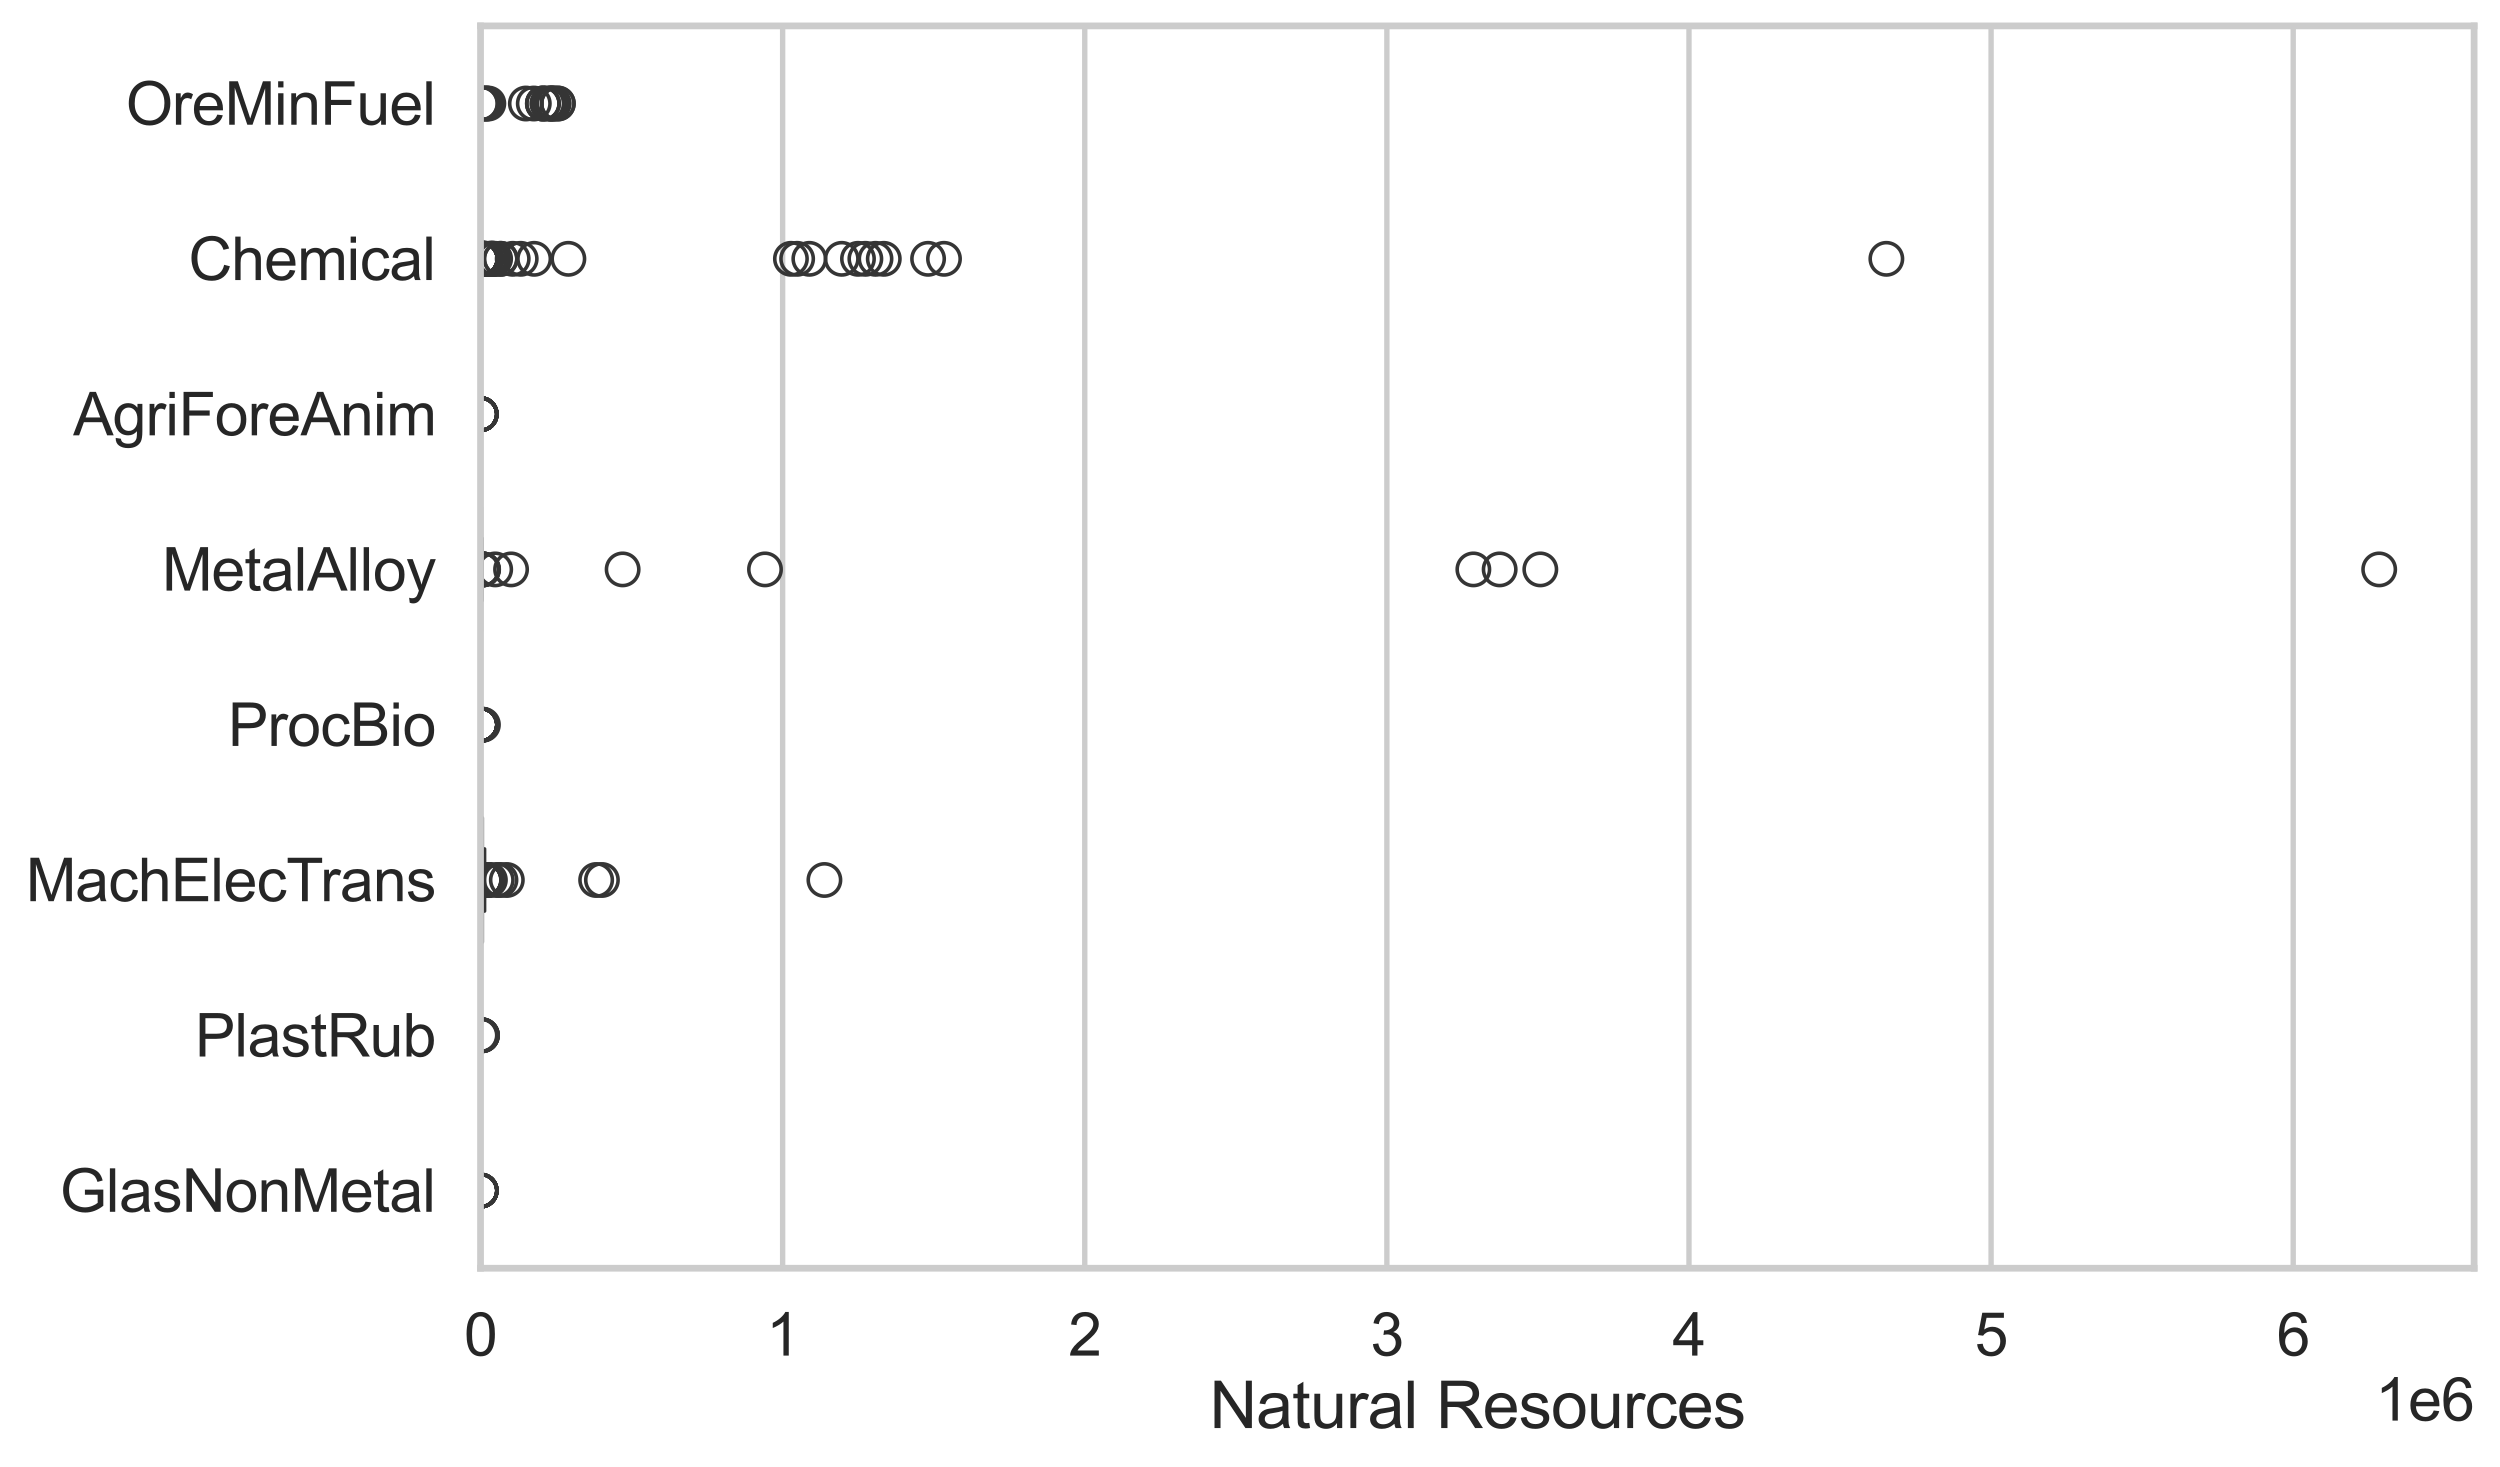 <?xml version="1.0" encoding="utf-8" standalone="no"?>
<!DOCTYPE svg PUBLIC "-//W3C//DTD SVG 1.1//EN"
  "http://www.w3.org/Graphics/SVG/1.1/DTD/svg11.dtd">
<svg xmlns:xlink="http://www.w3.org/1999/xlink" width="695.577pt" height="408.111pt" viewBox="0 0 695.577 408.111" xmlns="http://www.w3.org/2000/svg" version="1.1">
 <defs>
  <style type="text/css">*{stroke-linejoin: round; stroke-linecap: butt}</style>
 </defs>
 <g id="figure_1">
  <g id="patch_1">
   <path d="M 0 408.111 
L 695.577 408.111 
L 695.577 0 
L 0 0 
z
" style="fill: #ffffff"/>
  </g>
  <g id="axes_1">
   <g id="patch_2">
    <path d="M 133.697 352.86 
L 688.377 352.86 
L 688.377 7.2 
L 133.697 7.2 
z
" style="fill: #ffffff"/>
   </g>
   <g id="matplotlib.axis_1">
    <g id="xtick_1">
     <g id="line2d_1">
      <path d="M 133.697 352.86 
L 133.697 7.2 
" clip-path="url(#pf9f1725cd5)" style="fill: none; stroke: #cccccc; stroke-width: 1.5; stroke-linecap: round"/>
     </g>
     <g id="text_1">
      <!-- 0 -->
      <g style="fill: #262626" transform="translate(129.109 377.17) scale(0.165 -0.165)">
       <defs>
        <path id="ArialMT-30" d="M 266 2259 
Q 266 3072 433 3567 
Q 600 4063 929 4331 
Q 1259 4600 1759 4600 
Q 2128 4600 2406 4451 
Q 2684 4303 2865 4023 
Q 3047 3744 3150 3342 
Q 3253 2941 3253 2259 
Q 3253 1453 3087 958 
Q 2922 463 2592 192 
Q 2263 -78 1759 -78 
Q 1097 -78 719 397 
Q 266 969 266 2259 
z
M 844 2259 
Q 844 1131 1108 757 
Q 1372 384 1759 384 
Q 2147 384 2411 759 
Q 2675 1134 2675 2259 
Q 2675 3391 2411 3762 
Q 2147 4134 1753 4134 
Q 1366 4134 1134 3806 
Q 844 3388 844 2259 
z
" transform="scale(0.016)"/>
       </defs>
       <use xlink:href="#ArialMT-30"/>
      </g>
     </g>
    </g>
    <g id="xtick_2">
     <g id="line2d_2">
      <path d="M 217.754 352.86 
L 217.754 7.2 
" clip-path="url(#pf9f1725cd5)" style="fill: none; stroke: #cccccc; stroke-width: 1.5; stroke-linecap: round"/>
     </g>
     <g id="text_2">
      <!-- 1 -->
      <g style="fill: #262626" transform="translate(213.166 377.17) scale(0.165 -0.165)">
       <defs>
        <path id="ArialMT-31" d="M 2384 0 
L 1822 0 
L 1822 3584 
Q 1619 3391 1289 3197 
Q 959 3003 697 2906 
L 697 3450 
Q 1169 3672 1522 3987 
Q 1875 4303 2022 4600 
L 2384 4600 
L 2384 0 
z
" transform="scale(0.016)"/>
       </defs>
       <use xlink:href="#ArialMT-31"/>
      </g>
     </g>
    </g>
    <g id="xtick_3">
     <g id="line2d_3">
      <path d="M 301.811 352.86 
L 301.811 7.2 
" clip-path="url(#pf9f1725cd5)" style="fill: none; stroke: #cccccc; stroke-width: 1.5; stroke-linecap: round"/>
     </g>
     <g id="text_3">
      <!-- 2 -->
      <g style="fill: #262626" transform="translate(297.223 377.17) scale(0.165 -0.165)">
       <defs>
        <path id="ArialMT-32" d="M 3222 541 
L 3222 0 
L 194 0 
Q 188 203 259 391 
Q 375 700 629 1000 
Q 884 1300 1366 1694 
Q 2113 2306 2375 2664 
Q 2638 3022 2638 3341 
Q 2638 3675 2398 3904 
Q 2159 4134 1775 4134 
Q 1369 4134 1125 3890 
Q 881 3647 878 3216 
L 300 3275 
Q 359 3922 746 4261 
Q 1134 4600 1788 4600 
Q 2447 4600 2831 4234 
Q 3216 3869 3216 3328 
Q 3216 3053 3103 2787 
Q 2991 2522 2730 2228 
Q 2469 1934 1863 1422 
Q 1356 997 1212 845 
Q 1069 694 975 541 
L 3222 541 
z
" transform="scale(0.016)"/>
       </defs>
       <use xlink:href="#ArialMT-32"/>
      </g>
     </g>
    </g>
    <g id="xtick_4">
     <g id="line2d_4">
      <path d="M 385.868 352.86 
L 385.868 7.2 
" clip-path="url(#pf9f1725cd5)" style="fill: none; stroke: #cccccc; stroke-width: 1.5; stroke-linecap: round"/>
     </g>
     <g id="text_4">
      <!-- 3 -->
      <g style="fill: #262626" transform="translate(381.281 377.17) scale(0.165 -0.165)">
       <defs>
        <path id="ArialMT-33" d="M 269 1209 
L 831 1284 
Q 928 806 1161 595 
Q 1394 384 1728 384 
Q 2125 384 2398 659 
Q 2672 934 2672 1341 
Q 2672 1728 2419 1979 
Q 2166 2231 1775 2231 
Q 1616 2231 1378 2169 
L 1441 2663 
Q 1497 2656 1531 2656 
Q 1891 2656 2178 2843 
Q 2466 3031 2466 3422 
Q 2466 3731 2256 3934 
Q 2047 4138 1716 4138 
Q 1388 4138 1169 3931 
Q 950 3725 888 3313 
L 325 3413 
Q 428 3978 793 4289 
Q 1159 4600 1703 4600 
Q 2078 4600 2393 4439 
Q 2709 4278 2876 4000 
Q 3044 3722 3044 3409 
Q 3044 3113 2884 2869 
Q 2725 2625 2413 2481 
Q 2819 2388 3044 2092 
Q 3269 1797 3269 1353 
Q 3269 753 2831 336 
Q 2394 -81 1725 -81 
Q 1122 -81 723 278 
Q 325 638 269 1209 
z
" transform="scale(0.016)"/>
       </defs>
       <use xlink:href="#ArialMT-33"/>
      </g>
     </g>
    </g>
    <g id="xtick_5">
     <g id="line2d_5">
      <path d="M 469.926 352.86 
L 469.926 7.2 
" clip-path="url(#pf9f1725cd5)" style="fill: none; stroke: #cccccc; stroke-width: 1.5; stroke-linecap: round"/>
     </g>
     <g id="text_5">
      <!-- 4 -->
      <g style="fill: #262626" transform="translate(465.338 377.17) scale(0.165 -0.165)">
       <defs>
        <path id="ArialMT-34" d="M 2069 0 
L 2069 1097 
L 81 1097 
L 81 1613 
L 2172 4581 
L 2631 4581 
L 2631 1613 
L 3250 1613 
L 3250 1097 
L 2631 1097 
L 2631 0 
L 2069 0 
z
M 2069 1613 
L 2069 3678 
L 634 1613 
L 2069 1613 
z
" transform="scale(0.016)"/>
       </defs>
       <use xlink:href="#ArialMT-34"/>
      </g>
     </g>
    </g>
    <g id="xtick_6">
     <g id="line2d_6">
      <path d="M 553.983 352.86 
L 553.983 7.2 
" clip-path="url(#pf9f1725cd5)" style="fill: none; stroke: #cccccc; stroke-width: 1.5; stroke-linecap: round"/>
     </g>
     <g id="text_6">
      <!-- 5 -->
      <g style="fill: #262626" transform="translate(549.395 377.17) scale(0.165 -0.165)">
       <defs>
        <path id="ArialMT-35" d="M 266 1200 
L 856 1250 
Q 922 819 1161 601 
Q 1400 384 1738 384 
Q 2144 384 2425 690 
Q 2706 997 2706 1503 
Q 2706 1984 2436 2262 
Q 2166 2541 1728 2541 
Q 1456 2541 1237 2417 
Q 1019 2294 894 2097 
L 366 2166 
L 809 4519 
L 3088 4519 
L 3088 3981 
L 1259 3981 
L 1013 2750 
Q 1425 3038 1878 3038 
Q 2478 3038 2890 2622 
Q 3303 2206 3303 1553 
Q 3303 931 2941 478 
Q 2500 -78 1738 -78 
Q 1113 -78 717 272 
Q 322 622 266 1200 
z
" transform="scale(0.016)"/>
       </defs>
       <use xlink:href="#ArialMT-35"/>
      </g>
     </g>
    </g>
    <g id="xtick_7">
     <g id="line2d_7">
      <path d="M 638.04 352.86 
L 638.04 7.2 
" clip-path="url(#pf9f1725cd5)" style="fill: none; stroke: #cccccc; stroke-width: 1.5; stroke-linecap: round"/>
     </g>
     <g id="text_7">
      <!-- 6 -->
      <g style="fill: #262626" transform="translate(633.452 377.17) scale(0.165 -0.165)">
       <defs>
        <path id="ArialMT-36" d="M 3184 3459 
L 2625 3416 
Q 2550 3747 2413 3897 
Q 2184 4138 1850 4138 
Q 1581 4138 1378 3988 
Q 1113 3794 959 3422 
Q 806 3050 800 2363 
Q 1003 2672 1297 2822 
Q 1591 2972 1913 2972 
Q 2475 2972 2870 2558 
Q 3266 2144 3266 1488 
Q 3266 1056 3080 686 
Q 2894 316 2569 119 
Q 2244 -78 1831 -78 
Q 1128 -78 684 439 
Q 241 956 241 2144 
Q 241 3472 731 4075 
Q 1159 4600 1884 4600 
Q 2425 4600 2770 4297 
Q 3116 3994 3184 3459 
z
M 888 1484 
Q 888 1194 1011 928 
Q 1134 663 1356 523 
Q 1578 384 1822 384 
Q 2178 384 2434 671 
Q 2691 959 2691 1453 
Q 2691 1928 2437 2201 
Q 2184 2475 1800 2475 
Q 1419 2475 1153 2201 
Q 888 1928 888 1484 
z
" transform="scale(0.016)"/>
       </defs>
       <use xlink:href="#ArialMT-36"/>
      </g>
     </g>
    </g>
    <g id="text_8">
     <!-- Natural Resources -->
     <g style="fill: #262626" transform="translate(336.51 397.334) scale(0.18 -0.18)">
      <defs>
       <path id="ArialMT-4e" d="M 488 0 
L 488 4581 
L 1109 4581 
L 3516 984 
L 3516 4581 
L 4097 4581 
L 4097 0 
L 3475 0 
L 1069 3600 
L 1069 0 
L 488 0 
z
" transform="scale(0.016)"/>
       <path id="ArialMT-61" d="M 2588 409 
Q 2275 144 1986 34 
Q 1697 -75 1366 -75 
Q 819 -75 525 192 
Q 231 459 231 875 
Q 231 1119 342 1320 
Q 453 1522 633 1644 
Q 813 1766 1038 1828 
Q 1203 1872 1538 1913 
Q 2219 1994 2541 2106 
Q 2544 2222 2544 2253 
Q 2544 2597 2384 2738 
Q 2169 2928 1744 2928 
Q 1347 2928 1158 2789 
Q 969 2650 878 2297 
L 328 2372 
Q 403 2725 575 2942 
Q 747 3159 1072 3276 
Q 1397 3394 1825 3394 
Q 2250 3394 2515 3294 
Q 2781 3194 2906 3042 
Q 3031 2891 3081 2659 
Q 3109 2516 3109 2141 
L 3109 1391 
Q 3109 606 3145 398 
Q 3181 191 3288 0 
L 2700 0 
Q 2613 175 2588 409 
z
M 2541 1666 
Q 2234 1541 1622 1453 
Q 1275 1403 1131 1340 
Q 988 1278 909 1158 
Q 831 1038 831 891 
Q 831 666 1001 516 
Q 1172 366 1500 366 
Q 1825 366 2078 508 
Q 2331 650 2450 897 
Q 2541 1088 2541 1459 
L 2541 1666 
z
" transform="scale(0.016)"/>
       <path id="ArialMT-74" d="M 1650 503 
L 1731 6 
Q 1494 -44 1306 -44 
Q 1000 -44 831 53 
Q 663 150 594 308 
Q 525 466 525 972 
L 525 2881 
L 113 2881 
L 113 3319 
L 525 3319 
L 525 4141 
L 1084 4478 
L 1084 3319 
L 1650 3319 
L 1650 2881 
L 1084 2881 
L 1084 941 
Q 1084 700 1114 631 
Q 1144 563 1211 522 
Q 1278 481 1403 481 
Q 1497 481 1650 503 
z
" transform="scale(0.016)"/>
       <path id="ArialMT-75" d="M 2597 0 
L 2597 488 
Q 2209 -75 1544 -75 
Q 1250 -75 995 37 
Q 741 150 617 320 
Q 494 491 444 738 
Q 409 903 409 1263 
L 409 3319 
L 972 3319 
L 972 1478 
Q 972 1038 1006 884 
Q 1059 663 1231 536 
Q 1403 409 1656 409 
Q 1909 409 2131 539 
Q 2353 669 2445 892 
Q 2538 1116 2538 1541 
L 2538 3319 
L 3100 3319 
L 3100 0 
L 2597 0 
z
" transform="scale(0.016)"/>
       <path id="ArialMT-72" d="M 416 0 
L 416 3319 
L 922 3319 
L 922 2816 
Q 1116 3169 1280 3281 
Q 1444 3394 1641 3394 
Q 1925 3394 2219 3213 
L 2025 2691 
Q 1819 2813 1613 2813 
Q 1428 2813 1281 2702 
Q 1134 2591 1072 2394 
Q 978 2094 978 1738 
L 978 0 
L 416 0 
z
" transform="scale(0.016)"/>
       <path id="ArialMT-6c" d="M 409 0 
L 409 4581 
L 972 4581 
L 972 0 
L 409 0 
z
" transform="scale(0.016)"/>
       <path id="ArialMT-20" transform="scale(0.016)"/>
       <path id="ArialMT-52" d="M 503 0 
L 503 4581 
L 2534 4581 
Q 3147 4581 3465 4457 
Q 3784 4334 3975 4021 
Q 4166 3709 4166 3331 
Q 4166 2844 3850 2509 
Q 3534 2175 2875 2084 
Q 3116 1969 3241 1856 
Q 3506 1613 3744 1247 
L 4541 0 
L 3778 0 
L 3172 953 
Q 2906 1366 2734 1584 
Q 2563 1803 2427 1890 
Q 2291 1978 2150 2013 
Q 2047 2034 1813 2034 
L 1109 2034 
L 1109 0 
L 503 0 
z
M 1109 2559 
L 2413 2559 
Q 2828 2559 3062 2645 
Q 3297 2731 3419 2920 
Q 3541 3109 3541 3331 
Q 3541 3656 3305 3865 
Q 3069 4075 2559 4075 
L 1109 4075 
L 1109 2559 
z
" transform="scale(0.016)"/>
       <path id="ArialMT-65" d="M 2694 1069 
L 3275 997 
Q 3138 488 2766 206 
Q 2394 -75 1816 -75 
Q 1088 -75 661 373 
Q 234 822 234 1631 
Q 234 2469 665 2931 
Q 1097 3394 1784 3394 
Q 2450 3394 2872 2941 
Q 3294 2488 3294 1666 
Q 3294 1616 3291 1516 
L 816 1516 
Q 847 969 1125 678 
Q 1403 388 1819 388 
Q 2128 388 2347 550 
Q 2566 713 2694 1069 
z
M 847 1978 
L 2700 1978 
Q 2663 2397 2488 2606 
Q 2219 2931 1791 2931 
Q 1403 2931 1139 2672 
Q 875 2413 847 1978 
z
" transform="scale(0.016)"/>
       <path id="ArialMT-73" d="M 197 991 
L 753 1078 
Q 800 744 1014 566 
Q 1228 388 1613 388 
Q 2000 388 2187 545 
Q 2375 703 2375 916 
Q 2375 1106 2209 1216 
Q 2094 1291 1634 1406 
Q 1016 1563 777 1677 
Q 538 1791 414 1992 
Q 291 2194 291 2438 
Q 291 2659 392 2848 
Q 494 3038 669 3163 
Q 800 3259 1026 3326 
Q 1253 3394 1513 3394 
Q 1903 3394 2198 3281 
Q 2494 3169 2634 2976 
Q 2775 2784 2828 2463 
L 2278 2388 
Q 2241 2644 2061 2787 
Q 1881 2931 1553 2931 
Q 1166 2931 1000 2803 
Q 834 2675 834 2503 
Q 834 2394 903 2306 
Q 972 2216 1119 2156 
Q 1203 2125 1616 2013 
Q 2213 1853 2448 1751 
Q 2684 1650 2818 1456 
Q 2953 1263 2953 975 
Q 2953 694 2789 445 
Q 2625 197 2315 61 
Q 2006 -75 1616 -75 
Q 969 -75 630 194 
Q 291 463 197 991 
z
" transform="scale(0.016)"/>
       <path id="ArialMT-6f" d="M 213 1659 
Q 213 2581 725 3025 
Q 1153 3394 1769 3394 
Q 2453 3394 2887 2945 
Q 3322 2497 3322 1706 
Q 3322 1066 3130 698 
Q 2938 331 2570 128 
Q 2203 -75 1769 -75 
Q 1072 -75 642 372 
Q 213 819 213 1659 
z
M 791 1659 
Q 791 1022 1069 705 
Q 1347 388 1769 388 
Q 2188 388 2466 706 
Q 2744 1025 2744 1678 
Q 2744 2294 2464 2611 
Q 2184 2928 1769 2928 
Q 1347 2928 1069 2612 
Q 791 2297 791 1659 
z
" transform="scale(0.016)"/>
       <path id="ArialMT-63" d="M 2588 1216 
L 3141 1144 
Q 3050 572 2676 248 
Q 2303 -75 1759 -75 
Q 1078 -75 664 370 
Q 250 816 250 1647 
Q 250 2184 428 2587 
Q 606 2991 970 3192 
Q 1334 3394 1763 3394 
Q 2303 3394 2647 3120 
Q 2991 2847 3088 2344 
L 2541 2259 
Q 2463 2594 2264 2762 
Q 2066 2931 1784 2931 
Q 1359 2931 1093 2626 
Q 828 2322 828 1663 
Q 828 994 1084 691 
Q 1341 388 1753 388 
Q 2084 388 2306 591 
Q 2528 794 2588 1216 
z
" transform="scale(0.016)"/>
      </defs>
      <use xlink:href="#ArialMT-4e"/>
      <use xlink:href="#ArialMT-61" transform="translate(72.217 0)"/>
      <use xlink:href="#ArialMT-74" transform="translate(127.832 0)"/>
      <use xlink:href="#ArialMT-75" transform="translate(155.615 0)"/>
      <use xlink:href="#ArialMT-72" transform="translate(211.23 0)"/>
      <use xlink:href="#ArialMT-61" transform="translate(244.531 0)"/>
      <use xlink:href="#ArialMT-6c" transform="translate(300.146 0)"/>
      <use xlink:href="#ArialMT-20" transform="translate(322.363 0)"/>
      <use xlink:href="#ArialMT-52" transform="translate(350.146 0)"/>
      <use xlink:href="#ArialMT-65" transform="translate(422.363 0)"/>
      <use xlink:href="#ArialMT-73" transform="translate(477.979 0)"/>
      <use xlink:href="#ArialMT-6f" transform="translate(527.979 0)"/>
      <use xlink:href="#ArialMT-75" transform="translate(583.594 0)"/>
      <use xlink:href="#ArialMT-72" transform="translate(639.209 0)"/>
      <use xlink:href="#ArialMT-63" transform="translate(672.51 0)"/>
      <use xlink:href="#ArialMT-65" transform="translate(722.51 0)"/>
      <use xlink:href="#ArialMT-73" transform="translate(778.125 0)"/>
     </g>
    </g>
    <g id="text_9">
     <!-- 1e6 -->
     <g style="fill: #262626" transform="translate(660.85 395.26) scale(0.165 -0.165)">
      <use xlink:href="#ArialMT-31"/>
      <use xlink:href="#ArialMT-65" transform="translate(55.615 0)"/>
      <use xlink:href="#ArialMT-36" transform="translate(111.23 0)"/>
     </g>
    </g>
   </g>
   <g id="matplotlib.axis_2">
    <g id="ytick_1">
     <g id="text_10">
      <!-- OreMinFuel -->
      <g style="fill: #262626" transform="translate(35.013 34.709) scale(0.165 -0.165)">
       <defs>
        <path id="ArialMT-4f" d="M 309 2231 
Q 309 3372 921 4017 
Q 1534 4663 2503 4663 
Q 3138 4663 3647 4359 
Q 4156 4056 4423 3514 
Q 4691 2972 4691 2284 
Q 4691 1588 4409 1038 
Q 4128 488 3612 205 
Q 3097 -78 2500 -78 
Q 1853 -78 1343 234 
Q 834 547 571 1087 
Q 309 1628 309 2231 
z
M 934 2222 
Q 934 1394 1379 917 
Q 1825 441 2497 441 
Q 3181 441 3623 922 
Q 4066 1403 4066 2288 
Q 4066 2847 3877 3264 
Q 3688 3681 3323 3911 
Q 2959 4141 2506 4141 
Q 1863 4141 1398 3698 
Q 934 3256 934 2222 
z
" transform="scale(0.016)"/>
        <path id="ArialMT-4d" d="M 475 0 
L 475 4581 
L 1388 4581 
L 2472 1338 
Q 2622 884 2691 659 
Q 2769 909 2934 1394 
L 4031 4581 
L 4847 4581 
L 4847 0 
L 4263 0 
L 4263 3834 
L 2931 0 
L 2384 0 
L 1059 3900 
L 1059 0 
L 475 0 
z
" transform="scale(0.016)"/>
        <path id="ArialMT-69" d="M 425 3934 
L 425 4581 
L 988 4581 
L 988 3934 
L 425 3934 
z
M 425 0 
L 425 3319 
L 988 3319 
L 988 0 
L 425 0 
z
" transform="scale(0.016)"/>
        <path id="ArialMT-6e" d="M 422 0 
L 422 3319 
L 928 3319 
L 928 2847 
Q 1294 3394 1984 3394 
Q 2284 3394 2536 3286 
Q 2788 3178 2913 3003 
Q 3038 2828 3088 2588 
Q 3119 2431 3119 2041 
L 3119 0 
L 2556 0 
L 2556 2019 
Q 2556 2363 2490 2533 
Q 2425 2703 2258 2804 
Q 2091 2906 1866 2906 
Q 1506 2906 1245 2678 
Q 984 2450 984 1813 
L 984 0 
L 422 0 
z
" transform="scale(0.016)"/>
        <path id="ArialMT-46" d="M 525 0 
L 525 4581 
L 3616 4581 
L 3616 4041 
L 1131 4041 
L 1131 2622 
L 3281 2622 
L 3281 2081 
L 1131 2081 
L 1131 0 
L 525 0 
z
" transform="scale(0.016)"/>
       </defs>
       <use xlink:href="#ArialMT-4f"/>
       <use xlink:href="#ArialMT-72" transform="translate(77.783 0)"/>
       <use xlink:href="#ArialMT-65" transform="translate(111.084 0)"/>
       <use xlink:href="#ArialMT-4d" transform="translate(166.699 0)"/>
       <use xlink:href="#ArialMT-69" transform="translate(250 0)"/>
       <use xlink:href="#ArialMT-6e" transform="translate(272.217 0)"/>
       <use xlink:href="#ArialMT-46" transform="translate(327.832 0)"/>
       <use xlink:href="#ArialMT-75" transform="translate(388.916 0)"/>
       <use xlink:href="#ArialMT-65" transform="translate(444.531 0)"/>
       <use xlink:href="#ArialMT-6c" transform="translate(500.146 0)"/>
      </g>
     </g>
    </g>
    <g id="ytick_2">
     <g id="text_11">
      <!-- Chemical -->
      <g style="fill: #262626" transform="translate(52.428 77.916) scale(0.165 -0.165)">
       <defs>
        <path id="ArialMT-43" d="M 3763 1606 
L 4369 1453 
Q 4178 706 3683 314 
Q 3188 -78 2472 -78 
Q 1731 -78 1267 223 
Q 803 525 561 1097 
Q 319 1669 319 2325 
Q 319 3041 592 3573 
Q 866 4106 1370 4382 
Q 1875 4659 2481 4659 
Q 3169 4659 3637 4309 
Q 4106 3959 4291 3325 
L 3694 3184 
Q 3534 3684 3231 3912 
Q 2928 4141 2469 4141 
Q 1941 4141 1586 3887 
Q 1231 3634 1087 3207 
Q 944 2781 944 2328 
Q 944 1744 1114 1308 
Q 1284 872 1643 656 
Q 2003 441 2422 441 
Q 2931 441 3284 734 
Q 3638 1028 3763 1606 
z
" transform="scale(0.016)"/>
        <path id="ArialMT-68" d="M 422 0 
L 422 4581 
L 984 4581 
L 984 2938 
Q 1378 3394 1978 3394 
Q 2347 3394 2619 3248 
Q 2891 3103 3008 2847 
Q 3125 2591 3125 2103 
L 3125 0 
L 2563 0 
L 2563 2103 
Q 2563 2525 2380 2717 
Q 2197 2909 1863 2909 
Q 1613 2909 1392 2779 
Q 1172 2650 1078 2428 
Q 984 2206 984 1816 
L 984 0 
L 422 0 
z
" transform="scale(0.016)"/>
        <path id="ArialMT-6d" d="M 422 0 
L 422 3319 
L 925 3319 
L 925 2853 
Q 1081 3097 1340 3245 
Q 1600 3394 1931 3394 
Q 2300 3394 2536 3241 
Q 2772 3088 2869 2813 
Q 3263 3394 3894 3394 
Q 4388 3394 4653 3120 
Q 4919 2847 4919 2278 
L 4919 0 
L 4359 0 
L 4359 2091 
Q 4359 2428 4304 2576 
Q 4250 2725 4106 2815 
Q 3963 2906 3769 2906 
Q 3419 2906 3187 2673 
Q 2956 2441 2956 1928 
L 2956 0 
L 2394 0 
L 2394 2156 
Q 2394 2531 2256 2718 
Q 2119 2906 1806 2906 
Q 1569 2906 1367 2781 
Q 1166 2656 1075 2415 
Q 984 2175 984 1722 
L 984 0 
L 422 0 
z
" transform="scale(0.016)"/>
       </defs>
       <use xlink:href="#ArialMT-43"/>
       <use xlink:href="#ArialMT-68" transform="translate(72.217 0)"/>
       <use xlink:href="#ArialMT-65" transform="translate(127.832 0)"/>
       <use xlink:href="#ArialMT-6d" transform="translate(183.447 0)"/>
       <use xlink:href="#ArialMT-69" transform="translate(266.748 0)"/>
       <use xlink:href="#ArialMT-63" transform="translate(288.965 0)"/>
       <use xlink:href="#ArialMT-61" transform="translate(338.965 0)"/>
       <use xlink:href="#ArialMT-6c" transform="translate(394.58 0)"/>
      </g>
     </g>
    </g>
    <g id="ytick_3">
     <g id="text_12">
      <!-- AgriForeAnim -->
      <g style="fill: #262626" transform="translate(20.341 121.124) scale(0.165 -0.165)">
       <defs>
        <path id="ArialMT-41" d="M -9 0 
L 1750 4581 
L 2403 4581 
L 4278 0 
L 3588 0 
L 3053 1388 
L 1138 1388 
L 634 0 
L -9 0 
z
M 1313 1881 
L 2866 1881 
L 2388 3150 
Q 2169 3728 2063 4100 
Q 1975 3659 1816 3225 
L 1313 1881 
z
" transform="scale(0.016)"/>
        <path id="ArialMT-67" d="M 319 -275 
L 866 -356 
Q 900 -609 1056 -725 
Q 1266 -881 1628 -881 
Q 2019 -881 2231 -725 
Q 2444 -569 2519 -288 
Q 2563 -116 2559 434 
Q 2191 0 1641 0 
Q 956 0 581 494 
Q 206 988 206 1678 
Q 206 2153 378 2554 
Q 550 2956 876 3175 
Q 1203 3394 1644 3394 
Q 2231 3394 2613 2919 
L 2613 3319 
L 3131 3319 
L 3131 450 
Q 3131 -325 2973 -648 
Q 2816 -972 2473 -1159 
Q 2131 -1347 1631 -1347 
Q 1038 -1347 672 -1080 
Q 306 -813 319 -275 
z
M 784 1719 
Q 784 1066 1043 766 
Q 1303 466 1694 466 
Q 2081 466 2343 764 
Q 2606 1063 2606 1700 
Q 2606 2309 2336 2618 
Q 2066 2928 1684 2928 
Q 1309 2928 1046 2623 
Q 784 2319 784 1719 
z
" transform="scale(0.016)"/>
       </defs>
       <use xlink:href="#ArialMT-41"/>
       <use xlink:href="#ArialMT-67" transform="translate(66.699 0)"/>
       <use xlink:href="#ArialMT-72" transform="translate(122.314 0)"/>
       <use xlink:href="#ArialMT-69" transform="translate(155.615 0)"/>
       <use xlink:href="#ArialMT-46" transform="translate(177.832 0)"/>
       <use xlink:href="#ArialMT-6f" transform="translate(238.916 0)"/>
       <use xlink:href="#ArialMT-72" transform="translate(294.531 0)"/>
       <use xlink:href="#ArialMT-65" transform="translate(327.832 0)"/>
       <use xlink:href="#ArialMT-41" transform="translate(383.447 0)"/>
       <use xlink:href="#ArialMT-6e" transform="translate(450.146 0)"/>
       <use xlink:href="#ArialMT-69" transform="translate(505.762 0)"/>
       <use xlink:href="#ArialMT-6d" transform="translate(527.979 0)"/>
      </g>
     </g>
    </g>
    <g id="ytick_4">
     <g id="text_13">
      <!-- MetalAlloy -->
      <g style="fill: #262626" transform="translate(45.088 164.331) scale(0.165 -0.165)">
       <defs>
        <path id="ArialMT-79" d="M 397 -1278 
L 334 -750 
Q 519 -800 656 -800 
Q 844 -800 956 -737 
Q 1069 -675 1141 -563 
Q 1194 -478 1313 -144 
Q 1328 -97 1363 -6 
L 103 3319 
L 709 3319 
L 1400 1397 
Q 1534 1031 1641 628 
Q 1738 1016 1872 1384 
L 2581 3319 
L 3144 3319 
L 1881 -56 
Q 1678 -603 1566 -809 
Q 1416 -1088 1222 -1217 
Q 1028 -1347 759 -1347 
Q 597 -1347 397 -1278 
z
" transform="scale(0.016)"/>
       </defs>
       <use xlink:href="#ArialMT-4d"/>
       <use xlink:href="#ArialMT-65" transform="translate(83.301 0)"/>
       <use xlink:href="#ArialMT-74" transform="translate(138.916 0)"/>
       <use xlink:href="#ArialMT-61" transform="translate(166.699 0)"/>
       <use xlink:href="#ArialMT-6c" transform="translate(222.314 0)"/>
       <use xlink:href="#ArialMT-41" transform="translate(244.531 0)"/>
       <use xlink:href="#ArialMT-6c" transform="translate(311.23 0)"/>
       <use xlink:href="#ArialMT-6c" transform="translate(333.447 0)"/>
       <use xlink:href="#ArialMT-6f" transform="translate(355.664 0)"/>
       <use xlink:href="#ArialMT-79" transform="translate(411.279 0)"/>
      </g>
     </g>
    </g>
    <g id="ytick_5">
     <g id="text_14">
      <!-- ProcBio -->
      <g style="fill: #262626" transform="translate(63.424 207.539) scale(0.165 -0.165)">
       <defs>
        <path id="ArialMT-50" d="M 494 0 
L 494 4581 
L 2222 4581 
Q 2678 4581 2919 4538 
Q 3256 4481 3484 4323 
Q 3713 4166 3852 3881 
Q 3991 3597 3991 3256 
Q 3991 2672 3619 2267 
Q 3247 1863 2275 1863 
L 1100 1863 
L 1100 0 
L 494 0 
z
M 1100 2403 
L 2284 2403 
Q 2872 2403 3119 2622 
Q 3366 2841 3366 3238 
Q 3366 3525 3220 3729 
Q 3075 3934 2838 4000 
Q 2684 4041 2272 4041 
L 1100 4041 
L 1100 2403 
z
" transform="scale(0.016)"/>
        <path id="ArialMT-42" d="M 469 0 
L 469 4581 
L 2188 4581 
Q 2713 4581 3030 4442 
Q 3347 4303 3526 4014 
Q 3706 3725 3706 3409 
Q 3706 3116 3547 2856 
Q 3388 2597 3066 2438 
Q 3481 2316 3704 2022 
Q 3928 1728 3928 1328 
Q 3928 1006 3792 729 
Q 3656 453 3456 303 
Q 3256 153 2954 76 
Q 2653 0 2216 0 
L 469 0 
z
M 1075 2656 
L 2066 2656 
Q 2469 2656 2644 2709 
Q 2875 2778 2992 2937 
Q 3109 3097 3109 3338 
Q 3109 3566 3000 3739 
Q 2891 3913 2687 3977 
Q 2484 4041 1991 4041 
L 1075 4041 
L 1075 2656 
z
M 1075 541 
L 2216 541 
Q 2509 541 2628 563 
Q 2838 600 2978 687 
Q 3119 775 3209 942 
Q 3300 1109 3300 1328 
Q 3300 1584 3169 1773 
Q 3038 1963 2805 2039 
Q 2572 2116 2134 2116 
L 1075 2116 
L 1075 541 
z
" transform="scale(0.016)"/>
       </defs>
       <use xlink:href="#ArialMT-50"/>
       <use xlink:href="#ArialMT-72" transform="translate(66.699 0)"/>
       <use xlink:href="#ArialMT-6f" transform="translate(100 0)"/>
       <use xlink:href="#ArialMT-63" transform="translate(155.615 0)"/>
       <use xlink:href="#ArialMT-42" transform="translate(205.615 0)"/>
       <use xlink:href="#ArialMT-69" transform="translate(272.314 0)"/>
       <use xlink:href="#ArialMT-6f" transform="translate(294.531 0)"/>
      </g>
     </g>
    </g>
    <g id="ytick_6">
     <g id="text_15">
      <!-- MachElecTrans -->
      <g style="fill: #262626" transform="translate(7.2 250.746) scale(0.165 -0.165)">
       <defs>
        <path id="ArialMT-45" d="M 506 0 
L 506 4581 
L 3819 4581 
L 3819 4041 
L 1113 4041 
L 1113 2638 
L 3647 2638 
L 3647 2100 
L 1113 2100 
L 1113 541 
L 3925 541 
L 3925 0 
L 506 0 
z
" transform="scale(0.016)"/>
        <path id="ArialMT-54" d="M 1659 0 
L 1659 4041 
L 150 4041 
L 150 4581 
L 3781 4581 
L 3781 4041 
L 2266 4041 
L 2266 0 
L 1659 0 
z
" transform="scale(0.016)"/>
       </defs>
       <use xlink:href="#ArialMT-4d"/>
       <use xlink:href="#ArialMT-61" transform="translate(83.301 0)"/>
       <use xlink:href="#ArialMT-63" transform="translate(138.916 0)"/>
       <use xlink:href="#ArialMT-68" transform="translate(188.916 0)"/>
       <use xlink:href="#ArialMT-45" transform="translate(244.531 0)"/>
       <use xlink:href="#ArialMT-6c" transform="translate(311.23 0)"/>
       <use xlink:href="#ArialMT-65" transform="translate(333.447 0)"/>
       <use xlink:href="#ArialMT-63" transform="translate(389.062 0)"/>
       <use xlink:href="#ArialMT-54" transform="translate(439.062 0)"/>
       <use xlink:href="#ArialMT-72" transform="translate(496.396 0)"/>
       <use xlink:href="#ArialMT-61" transform="translate(529.697 0)"/>
       <use xlink:href="#ArialMT-6e" transform="translate(585.312 0)"/>
       <use xlink:href="#ArialMT-73" transform="translate(640.928 0)"/>
      </g>
     </g>
    </g>
    <g id="ytick_7">
     <g id="text_16">
      <!-- PlastRub -->
      <g style="fill: #262626" transform="translate(54.248 293.954) scale(0.165 -0.165)">
       <defs>
        <path id="ArialMT-62" d="M 941 0 
L 419 0 
L 419 4581 
L 981 4581 
L 981 2947 
Q 1338 3394 1891 3394 
Q 2197 3394 2470 3270 
Q 2744 3147 2920 2923 
Q 3097 2700 3197 2384 
Q 3297 2069 3297 1709 
Q 3297 856 2875 390 
Q 2453 -75 1863 -75 
Q 1275 -75 941 416 
L 941 0 
z
M 934 1684 
Q 934 1088 1097 822 
Q 1363 388 1816 388 
Q 2184 388 2453 708 
Q 2722 1028 2722 1663 
Q 2722 2313 2464 2622 
Q 2206 2931 1841 2931 
Q 1472 2931 1203 2611 
Q 934 2291 934 1684 
z
" transform="scale(0.016)"/>
       </defs>
       <use xlink:href="#ArialMT-50"/>
       <use xlink:href="#ArialMT-6c" transform="translate(66.699 0)"/>
       <use xlink:href="#ArialMT-61" transform="translate(88.916 0)"/>
       <use xlink:href="#ArialMT-73" transform="translate(144.531 0)"/>
       <use xlink:href="#ArialMT-74" transform="translate(194.531 0)"/>
       <use xlink:href="#ArialMT-52" transform="translate(222.314 0)"/>
       <use xlink:href="#ArialMT-75" transform="translate(294.531 0)"/>
       <use xlink:href="#ArialMT-62" transform="translate(350.146 0)"/>
      </g>
     </g>
    </g>
    <g id="ytick_8">
     <g id="text_17">
      <!-- GlasNonMetal -->
      <g style="fill: #262626" transform="translate(16.659 337.161) scale(0.165 -0.165)">
       <defs>
        <path id="ArialMT-47" d="M 2638 1797 
L 2638 2334 
L 4578 2338 
L 4578 638 
Q 4131 281 3656 101 
Q 3181 -78 2681 -78 
Q 2006 -78 1454 211 
Q 903 500 622 1047 
Q 341 1594 341 2269 
Q 341 2938 620 3517 
Q 900 4097 1425 4378 
Q 1950 4659 2634 4659 
Q 3131 4659 3532 4498 
Q 3934 4338 4162 4050 
Q 4391 3763 4509 3300 
L 3963 3150 
Q 3859 3500 3706 3700 
Q 3553 3900 3268 4020 
Q 2984 4141 2638 4141 
Q 2222 4141 1919 4014 
Q 1616 3888 1430 3681 
Q 1244 3475 1141 3228 
Q 966 2803 966 2306 
Q 966 1694 1177 1281 
Q 1388 869 1791 669 
Q 2194 469 2647 469 
Q 3041 469 3416 620 
Q 3791 772 3984 944 
L 3984 1797 
L 2638 1797 
z
" transform="scale(0.016)"/>
       </defs>
       <use xlink:href="#ArialMT-47"/>
       <use xlink:href="#ArialMT-6c" transform="translate(77.783 0)"/>
       <use xlink:href="#ArialMT-61" transform="translate(100 0)"/>
       <use xlink:href="#ArialMT-73" transform="translate(155.615 0)"/>
       <use xlink:href="#ArialMT-4e" transform="translate(205.615 0)"/>
       <use xlink:href="#ArialMT-6f" transform="translate(277.832 0)"/>
       <use xlink:href="#ArialMT-6e" transform="translate(333.447 0)"/>
       <use xlink:href="#ArialMT-4d" transform="translate(389.062 0)"/>
       <use xlink:href="#ArialMT-65" transform="translate(472.363 0)"/>
       <use xlink:href="#ArialMT-74" transform="translate(527.979 0)"/>
       <use xlink:href="#ArialMT-61" transform="translate(555.762 0)"/>
       <use xlink:href="#ArialMT-6c" transform="translate(611.377 0)"/>
      </g>
     </g>
    </g>
   </g>
   <g id="patch_3">
    <path d="M 133.698 11.521 
L 133.698 46.087 
L 133.744 46.087 
L 133.744 11.521 
L 133.698 11.521 
z
" clip-path="url(#pf9f1725cd5)" style="fill: #ca74db; stroke: #353535; stroke-linejoin: miter"/>
   </g>
   <g id="line2d_8">
    <path d="M 133.698 28.804 
L 133.697 28.804 
" clip-path="url(#pf9f1725cd5)" style="fill: none; stroke: #353535"/>
   </g>
   <g id="line2d_9">
    <path d="M 133.744 28.804 
L 133.804 28.804 
" clip-path="url(#pf9f1725cd5)" style="fill: none; stroke: #353535"/>
   </g>
   <g id="line2d_10">
    <path d="M 133.697 20.162 
L 133.697 37.445 
" clip-path="url(#pf9f1725cd5)" style="fill: none; stroke: #353535; stroke-linecap: round"/>
   </g>
   <g id="line2d_11">
    <path d="M 133.804 20.162 
L 133.804 37.445 
" clip-path="url(#pf9f1725cd5)" style="fill: none; stroke: #353535; stroke-linecap: round"/>
   </g>
   <g id="line2d_12">
    <defs>
     <path id="ma26341c53d" d="M 0 4.5 
C 1.193 4.5 2.338 4.026 3.182 3.182 
C 4.026 2.338 4.5 1.193 4.5 0 
C 4.5 -1.193 4.026 -2.338 3.182 -3.182 
C 2.338 -4.026 1.193 -4.5 0 -4.5 
C -1.193 -4.5 -2.338 -4.026 -3.182 -3.182 
C -4.026 -2.338 -4.5 -1.193 -4.5 0 
C -4.5 1.193 -4.026 2.338 -3.182 3.182 
C -2.338 4.026 -1.193 4.5 0 4.5 
z
" style="stroke: #353535"/>
    </defs>
    <g clip-path="url(#pf9f1725cd5)">
     <use xlink:href="#ma26341c53d" x="151.044" y="28.804" style="fill-opacity: 0; stroke: #353535"/>
     <use xlink:href="#ma26341c53d" x="152.28" y="28.804" style="fill-opacity: 0; stroke: #353535"/>
     <use xlink:href="#ma26341c53d" x="153.507" y="28.804" style="fill-opacity: 0; stroke: #353535"/>
     <use xlink:href="#ma26341c53d" x="148.515" y="28.804" style="fill-opacity: 0; stroke: #353535"/>
     <use xlink:href="#ma26341c53d" x="153.507" y="28.804" style="fill-opacity: 0; stroke: #353535"/>
     <use xlink:href="#ma26341c53d" x="133.839" y="28.804" style="fill-opacity: 0; stroke: #353535"/>
     <use xlink:href="#ma26341c53d" x="133.915" y="28.804" style="fill-opacity: 0; stroke: #353535"/>
     <use xlink:href="#ma26341c53d" x="152.982" y="28.804" style="fill-opacity: 0; stroke: #353535"/>
     <use xlink:href="#ma26341c53d" x="146.315" y="28.804" style="fill-opacity: 0; stroke: #353535"/>
     <use xlink:href="#ma26341c53d" x="155.21" y="28.804" style="fill-opacity: 0; stroke: #353535"/>
     <use xlink:href="#ma26341c53d" x="135.328" y="28.804" style="fill-opacity: 0; stroke: #353535"/>
     <use xlink:href="#ma26341c53d" x="155.21" y="28.804" style="fill-opacity: 0; stroke: #353535"/>
     <use xlink:href="#ma26341c53d" x="153.604" y="28.804" style="fill-opacity: 0; stroke: #353535"/>
     <use xlink:href="#ma26341c53d" x="134.482" y="28.804" style="fill-opacity: 0; stroke: #353535"/>
     <use xlink:href="#ma26341c53d" x="135.866" y="28.804" style="fill-opacity: 0; stroke: #353535"/>
     <use xlink:href="#ma26341c53d" x="151.076" y="28.804" style="fill-opacity: 0; stroke: #353535"/>
     <use xlink:href="#ma26341c53d" x="135.173" y="28.804" style="fill-opacity: 0; stroke: #353535"/>
     <use xlink:href="#ma26341c53d" x="154.066" y="28.804" style="fill-opacity: 0; stroke: #353535"/>
     <use xlink:href="#ma26341c53d" x="151.045" y="28.804" style="fill-opacity: 0; stroke: #353535"/>
    </g>
   </g>
   <g id="patch_4">
    <path d="M 133.713 54.728 
L 133.713 89.294 
L 133.767 89.294 
L 133.767 54.728 
L 133.713 54.728 
z
" clip-path="url(#pf9f1725cd5)" style="fill: #5ca236; stroke: #353535; stroke-linejoin: miter"/>
   </g>
   <g id="line2d_13">
    <path d="M 133.713 72.011 
L 133.697 72.011 
" clip-path="url(#pf9f1725cd5)" style="fill: none; stroke: #353535"/>
   </g>
   <g id="line2d_14">
    <path d="M 133.767 72.011 
L 133.848 72.011 
" clip-path="url(#pf9f1725cd5)" style="fill: none; stroke: #353535"/>
   </g>
   <g id="line2d_15">
    <path d="M 133.697 63.37 
L 133.697 80.653 
" clip-path="url(#pf9f1725cd5)" style="fill: none; stroke: #353535; stroke-linecap: round"/>
   </g>
   <g id="line2d_16">
    <path d="M 133.848 63.37 
L 133.848 80.653 
" clip-path="url(#pf9f1725cd5)" style="fill: none; stroke: #353535; stroke-linecap: round"/>
   </g>
   <g id="line2d_17">
    <g clip-path="url(#pf9f1725cd5)">
     <use xlink:href="#ma26341c53d" x="158.14" y="72.011" style="fill-opacity: 0; stroke: #353535"/>
     <use xlink:href="#ma26341c53d" x="262.647" y="72.011" style="fill-opacity: 0; stroke: #353535"/>
     <use xlink:href="#ma26341c53d" x="134.886" y="72.011" style="fill-opacity: 0; stroke: #353535"/>
     <use xlink:href="#ma26341c53d" x="134.945" y="72.011" style="fill-opacity: 0; stroke: #353535"/>
     <use xlink:href="#ma26341c53d" x="134.044" y="72.011" style="fill-opacity: 0; stroke: #353535"/>
     <use xlink:href="#ma26341c53d" x="139.298" y="72.011" style="fill-opacity: 0; stroke: #353535"/>
     <use xlink:href="#ma26341c53d" x="134.152" y="72.011" style="fill-opacity: 0; stroke: #353535"/>
     <use xlink:href="#ma26341c53d" x="142.65" y="72.011" style="fill-opacity: 0; stroke: #353535"/>
     <use xlink:href="#ma26341c53d" x="134.012" y="72.011" style="fill-opacity: 0; stroke: #353535"/>
     <use xlink:href="#ma26341c53d" x="133.855" y="72.011" style="fill-opacity: 0; stroke: #353535"/>
     <use xlink:href="#ma26341c53d" x="134.262" y="72.011" style="fill-opacity: 0; stroke: #353535"/>
     <use xlink:href="#ma26341c53d" x="133.855" y="72.011" style="fill-opacity: 0; stroke: #353535"/>
     <use xlink:href="#ma26341c53d" x="134.148" y="72.011" style="fill-opacity: 0; stroke: #353535"/>
     <use xlink:href="#ma26341c53d" x="134.903" y="72.011" style="fill-opacity: 0; stroke: #353535"/>
     <use xlink:href="#ma26341c53d" x="133.879" y="72.011" style="fill-opacity: 0; stroke: #353535"/>
     <use xlink:href="#ma26341c53d" x="137.76" y="72.011" style="fill-opacity: 0; stroke: #353535"/>
     <use xlink:href="#ma26341c53d" x="133.985" y="72.011" style="fill-opacity: 0; stroke: #353535"/>
     <use xlink:href="#ma26341c53d" x="133.849" y="72.011" style="fill-opacity: 0; stroke: #353535"/>
     <use xlink:href="#ma26341c53d" x="134.005" y="72.011" style="fill-opacity: 0; stroke: #353535"/>
     <use xlink:href="#ma26341c53d" x="258.222" y="72.011" style="fill-opacity: 0; stroke: #353535"/>
     <use xlink:href="#ma26341c53d" x="134.184" y="72.011" style="fill-opacity: 0; stroke: #353535"/>
     <use xlink:href="#ma26341c53d" x="134.338" y="72.011" style="fill-opacity: 0; stroke: #353535"/>
     <use xlink:href="#ma26341c53d" x="136.998" y="72.011" style="fill-opacity: 0; stroke: #353535"/>
     <use xlink:href="#ma26341c53d" x="134.228" y="72.011" style="fill-opacity: 0; stroke: #353535"/>
     <use xlink:href="#ma26341c53d" x="133.945" y="72.011" style="fill-opacity: 0; stroke: #353535"/>
     <use xlink:href="#ma26341c53d" x="134.11" y="72.011" style="fill-opacity: 0; stroke: #353535"/>
     <use xlink:href="#ma26341c53d" x="133.85" y="72.011" style="fill-opacity: 0; stroke: #353535"/>
     <use xlink:href="#ma26341c53d" x="133.941" y="72.011" style="fill-opacity: 0; stroke: #353535"/>
     <use xlink:href="#ma26341c53d" x="238.717" y="72.011" style="fill-opacity: 0; stroke: #353535"/>
     <use xlink:href="#ma26341c53d" x="134.313" y="72.011" style="fill-opacity: 0; stroke: #353535"/>
     <use xlink:href="#ma26341c53d" x="133.866" y="72.011" style="fill-opacity: 0; stroke: #353535"/>
     <use xlink:href="#ma26341c53d" x="133.915" y="72.011" style="fill-opacity: 0; stroke: #353535"/>
     <use xlink:href="#ma26341c53d" x="133.881" y="72.011" style="fill-opacity: 0; stroke: #353535"/>
     <use xlink:href="#ma26341c53d" x="225.18" y="72.011" style="fill-opacity: 0; stroke: #353535"/>
     <use xlink:href="#ma26341c53d" x="134.04" y="72.011" style="fill-opacity: 0; stroke: #353535"/>
     <use xlink:href="#ma26341c53d" x="134.625" y="72.011" style="fill-opacity: 0; stroke: #353535"/>
     <use xlink:href="#ma26341c53d" x="134.469" y="72.011" style="fill-opacity: 0; stroke: #353535"/>
     <use xlink:href="#ma26341c53d" x="134.106" y="72.011" style="fill-opacity: 0; stroke: #353535"/>
     <use xlink:href="#ma26341c53d" x="134.035" y="72.011" style="fill-opacity: 0; stroke: #353535"/>
     <use xlink:href="#ma26341c53d" x="524.846" y="72.011" style="fill-opacity: 0; stroke: #353535"/>
     <use xlink:href="#ma26341c53d" x="133.921" y="72.011" style="fill-opacity: 0; stroke: #353535"/>
     <use xlink:href="#ma26341c53d" x="133.894" y="72.011" style="fill-opacity: 0; stroke: #353535"/>
     <use xlink:href="#ma26341c53d" x="135.436" y="72.011" style="fill-opacity: 0; stroke: #353535"/>
     <use xlink:href="#ma26341c53d" x="134.144" y="72.011" style="fill-opacity: 0; stroke: #353535"/>
     <use xlink:href="#ma26341c53d" x="134.254" y="72.011" style="fill-opacity: 0; stroke: #353535"/>
     <use xlink:href="#ma26341c53d" x="134.205" y="72.011" style="fill-opacity: 0; stroke: #353535"/>
     <use xlink:href="#ma26341c53d" x="133.855" y="72.011" style="fill-opacity: 0; stroke: #353535"/>
     <use xlink:href="#ma26341c53d" x="240.774" y="72.011" style="fill-opacity: 0; stroke: #353535"/>
     <use xlink:href="#ma26341c53d" x="134.048" y="72.011" style="fill-opacity: 0; stroke: #353535"/>
     <use xlink:href="#ma26341c53d" x="134.83" y="72.011" style="fill-opacity: 0; stroke: #353535"/>
     <use xlink:href="#ma26341c53d" x="133.995" y="72.011" style="fill-opacity: 0; stroke: #353535"/>
     <use xlink:href="#ma26341c53d" x="134.219" y="72.011" style="fill-opacity: 0; stroke: #353535"/>
     <use xlink:href="#ma26341c53d" x="133.957" y="72.011" style="fill-opacity: 0; stroke: #353535"/>
     <use xlink:href="#ma26341c53d" x="133.854" y="72.011" style="fill-opacity: 0; stroke: #353535"/>
     <use xlink:href="#ma26341c53d" x="136.763" y="72.011" style="fill-opacity: 0; stroke: #353535"/>
     <use xlink:href="#ma26341c53d" x="243.592" y="72.011" style="fill-opacity: 0; stroke: #353535"/>
     <use xlink:href="#ma26341c53d" x="144.877" y="72.011" style="fill-opacity: 0; stroke: #353535"/>
     <use xlink:href="#ma26341c53d" x="133.885" y="72.011" style="fill-opacity: 0; stroke: #353535"/>
     <use xlink:href="#ma26341c53d" x="221.789" y="72.011" style="fill-opacity: 0; stroke: #353535"/>
     <use xlink:href="#ma26341c53d" x="133.87" y="72.011" style="fill-opacity: 0; stroke: #353535"/>
     <use xlink:href="#ma26341c53d" x="133.907" y="72.011" style="fill-opacity: 0; stroke: #353535"/>
     <use xlink:href="#ma26341c53d" x="137.156" y="72.011" style="fill-opacity: 0; stroke: #353535"/>
     <use xlink:href="#ma26341c53d" x="245.896" y="72.011" style="fill-opacity: 0; stroke: #353535"/>
     <use xlink:href="#ma26341c53d" x="133.873" y="72.011" style="fill-opacity: 0; stroke: #353535"/>
     <use xlink:href="#ma26341c53d" x="134.167" y="72.011" style="fill-opacity: 0; stroke: #353535"/>
     <use xlink:href="#ma26341c53d" x="148.614" y="72.011" style="fill-opacity: 0; stroke: #353535"/>
     <use xlink:href="#ma26341c53d" x="133.982" y="72.011" style="fill-opacity: 0; stroke: #353535"/>
     <use xlink:href="#ma26341c53d" x="133.878" y="72.011" style="fill-opacity: 0; stroke: #353535"/>
     <use xlink:href="#ma26341c53d" x="133.954" y="72.011" style="fill-opacity: 0; stroke: #353535"/>
     <use xlink:href="#ma26341c53d" x="136.354" y="72.011" style="fill-opacity: 0; stroke: #353535"/>
     <use xlink:href="#ma26341c53d" x="136.469" y="72.011" style="fill-opacity: 0; stroke: #353535"/>
     <use xlink:href="#ma26341c53d" x="133.932" y="72.011" style="fill-opacity: 0; stroke: #353535"/>
     <use xlink:href="#ma26341c53d" x="133.891" y="72.011" style="fill-opacity: 0; stroke: #353535"/>
     <use xlink:href="#ma26341c53d" x="133.987" y="72.011" style="fill-opacity: 0; stroke: #353535"/>
     <use xlink:href="#ma26341c53d" x="137.123" y="72.011" style="fill-opacity: 0; stroke: #353535"/>
     <use xlink:href="#ma26341c53d" x="134" y="72.011" style="fill-opacity: 0; stroke: #353535"/>
     <use xlink:href="#ma26341c53d" x="134.263" y="72.011" style="fill-opacity: 0; stroke: #353535"/>
     <use xlink:href="#ma26341c53d" x="220.059" y="72.011" style="fill-opacity: 0; stroke: #353535"/>
     <use xlink:href="#ma26341c53d" x="136.462" y="72.011" style="fill-opacity: 0; stroke: #353535"/>
     <use xlink:href="#ma26341c53d" x="134.394" y="72.011" style="fill-opacity: 0; stroke: #353535"/>
     <use xlink:href="#ma26341c53d" x="134.14" y="72.011" style="fill-opacity: 0; stroke: #353535"/>
     <use xlink:href="#ma26341c53d" x="134.005" y="72.011" style="fill-opacity: 0; stroke: #353535"/>
     <use xlink:href="#ma26341c53d" x="134.101" y="72.011" style="fill-opacity: 0; stroke: #353535"/>
     <use xlink:href="#ma26341c53d" x="134.22" y="72.011" style="fill-opacity: 0; stroke: #353535"/>
     <use xlink:href="#ma26341c53d" x="139.281" y="72.011" style="fill-opacity: 0; stroke: #353535"/>
     <use xlink:href="#ma26341c53d" x="234.188" y="72.011" style="fill-opacity: 0; stroke: #353535"/>
     <use xlink:href="#ma26341c53d" x="137.263" y="72.011" style="fill-opacity: 0; stroke: #353535"/>
    </g>
   </g>
   <g id="patch_5">
    <path d="M 133.698 97.936 
L 133.698 132.502 
L 133.703 132.502 
L 133.703 97.936 
L 133.698 97.936 
z
" clip-path="url(#pf9f1725cd5)" style="fill: #68afd7; stroke: #353535; stroke-linejoin: miter"/>
   </g>
   <g id="line2d_18">
    <path d="M 133.698 115.219 
L 133.697 115.219 
" clip-path="url(#pf9f1725cd5)" style="fill: none; stroke: #353535"/>
   </g>
   <g id="line2d_19">
    <path d="M 133.703 115.219 
L 133.708 115.219 
" clip-path="url(#pf9f1725cd5)" style="fill: none; stroke: #353535"/>
   </g>
   <g id="line2d_20">
    <path d="M 133.697 106.577 
L 133.697 123.86 
" clip-path="url(#pf9f1725cd5)" style="fill: none; stroke: #353535; stroke-linecap: round"/>
   </g>
   <g id="line2d_21">
    <path d="M 133.708 106.577 
L 133.708 123.86 
" clip-path="url(#pf9f1725cd5)" style="fill: none; stroke: #353535; stroke-linecap: round"/>
   </g>
   <g id="line2d_22">
    <g clip-path="url(#pf9f1725cd5)">
     <use xlink:href="#ma26341c53d" x="133.744" y="115.219" style="fill-opacity: 0; stroke: #353535"/>
     <use xlink:href="#ma26341c53d" x="133.711" y="115.219" style="fill-opacity: 0; stroke: #353535"/>
     <use xlink:href="#ma26341c53d" x="133.718" y="115.219" style="fill-opacity: 0; stroke: #353535"/>
     <use xlink:href="#ma26341c53d" x="133.726" y="115.219" style="fill-opacity: 0; stroke: #353535"/>
     <use xlink:href="#ma26341c53d" x="133.722" y="115.219" style="fill-opacity: 0; stroke: #353535"/>
     <use xlink:href="#ma26341c53d" x="133.711" y="115.219" style="fill-opacity: 0; stroke: #353535"/>
     <use xlink:href="#ma26341c53d" x="133.717" y="115.219" style="fill-opacity: 0; stroke: #353535"/>
     <use xlink:href="#ma26341c53d" x="133.721" y="115.219" style="fill-opacity: 0; stroke: #353535"/>
     <use xlink:href="#ma26341c53d" x="133.71" y="115.219" style="fill-opacity: 0; stroke: #353535"/>
     <use xlink:href="#ma26341c53d" x="133.71" y="115.219" style="fill-opacity: 0; stroke: #353535"/>
     <use xlink:href="#ma26341c53d" x="133.727" y="115.219" style="fill-opacity: 0; stroke: #353535"/>
     <use xlink:href="#ma26341c53d" x="133.717" y="115.219" style="fill-opacity: 0; stroke: #353535"/>
     <use xlink:href="#ma26341c53d" x="133.709" y="115.219" style="fill-opacity: 0; stroke: #353535"/>
     <use xlink:href="#ma26341c53d" x="133.776" y="115.219" style="fill-opacity: 0; stroke: #353535"/>
     <use xlink:href="#ma26341c53d" x="133.714" y="115.219" style="fill-opacity: 0; stroke: #353535"/>
     <use xlink:href="#ma26341c53d" x="133.71" y="115.219" style="fill-opacity: 0; stroke: #353535"/>
     <use xlink:href="#ma26341c53d" x="133.715" y="115.219" style="fill-opacity: 0; stroke: #353535"/>
     <use xlink:href="#ma26341c53d" x="133.714" y="115.219" style="fill-opacity: 0; stroke: #353535"/>
     <use xlink:href="#ma26341c53d" x="133.709" y="115.219" style="fill-opacity: 0; stroke: #353535"/>
     <use xlink:href="#ma26341c53d" x="133.73" y="115.219" style="fill-opacity: 0; stroke: #353535"/>
     <use xlink:href="#ma26341c53d" x="133.716" y="115.219" style="fill-opacity: 0; stroke: #353535"/>
     <use xlink:href="#ma26341c53d" x="133.712" y="115.219" style="fill-opacity: 0; stroke: #353535"/>
     <use xlink:href="#ma26341c53d" x="133.729" y="115.219" style="fill-opacity: 0; stroke: #353535"/>
    </g>
   </g>
   <g id="patch_6">
    <path d="M 133.716 141.143 
L 133.716 175.709 
L 133.908 175.709 
L 133.908 141.143 
L 133.716 141.143 
z
" clip-path="url(#pf9f1725cd5)" style="fill: #daac58; stroke: #353535; stroke-linejoin: miter"/>
   </g>
   <g id="line2d_23">
    <path d="M 133.716 158.426 
L 133.697 158.426 
" clip-path="url(#pf9f1725cd5)" style="fill: none; stroke: #353535"/>
   </g>
   <g id="line2d_24">
    <path d="M 133.908 158.426 
L 134.139 158.426 
" clip-path="url(#pf9f1725cd5)" style="fill: none; stroke: #353535"/>
   </g>
   <g id="line2d_25">
    <path d="M 133.697 149.785 
L 133.697 167.068 
" clip-path="url(#pf9f1725cd5)" style="fill: none; stroke: #353535; stroke-linecap: round"/>
   </g>
   <g id="line2d_26">
    <path d="M 134.139 149.785 
L 134.139 167.068 
" clip-path="url(#pf9f1725cd5)" style="fill: none; stroke: #353535; stroke-linecap: round"/>
   </g>
   <g id="line2d_27">
    <g clip-path="url(#pf9f1725cd5)">
     <use xlink:href="#ma26341c53d" x="134.315" y="158.426" style="fill-opacity: 0; stroke: #353535"/>
     <use xlink:href="#ma26341c53d" x="134.418" y="158.426" style="fill-opacity: 0; stroke: #353535"/>
     <use xlink:href="#ma26341c53d" x="409.935" y="158.426" style="fill-opacity: 0; stroke: #353535"/>
     <use xlink:href="#ma26341c53d" x="134.293" y="158.426" style="fill-opacity: 0; stroke: #353535"/>
     <use xlink:href="#ma26341c53d" x="134.208" y="158.426" style="fill-opacity: 0; stroke: #353535"/>
     <use xlink:href="#ma26341c53d" x="142.194" y="158.426" style="fill-opacity: 0; stroke: #353535"/>
     <use xlink:href="#ma26341c53d" x="417.25" y="158.426" style="fill-opacity: 0; stroke: #353535"/>
     <use xlink:href="#ma26341c53d" x="137.775" y="158.426" style="fill-opacity: 0; stroke: #353535"/>
     <use xlink:href="#ma26341c53d" x="661.964" y="158.426" style="fill-opacity: 0; stroke: #353535"/>
     <use xlink:href="#ma26341c53d" x="212.845" y="158.426" style="fill-opacity: 0; stroke: #353535"/>
     <use xlink:href="#ma26341c53d" x="134.331" y="158.426" style="fill-opacity: 0; stroke: #353535"/>
     <use xlink:href="#ma26341c53d" x="173.234" y="158.426" style="fill-opacity: 0; stroke: #353535"/>
     <use xlink:href="#ma26341c53d" x="428.565" y="158.426" style="fill-opacity: 0; stroke: #353535"/>
    </g>
   </g>
   <g id="patch_7">
    <path d="M 133.698 184.351 
L 133.698 218.917 
L 133.708 218.917 
L 133.708 184.351 
L 133.698 184.351 
z
" clip-path="url(#pf9f1725cd5)" style="fill: #166c9c; stroke: #353535; stroke-linejoin: miter"/>
   </g>
   <g id="line2d_28">
    <path d="M 133.698 201.634 
L 133.697 201.634 
" clip-path="url(#pf9f1725cd5)" style="fill: none; stroke: #353535"/>
   </g>
   <g id="line2d_29">
    <path d="M 133.708 201.634 
L 133.72 201.634 
" clip-path="url(#pf9f1725cd5)" style="fill: none; stroke: #353535"/>
   </g>
   <g id="line2d_30">
    <path d="M 133.697 192.992 
L 133.697 210.275 
" clip-path="url(#pf9f1725cd5)" style="fill: none; stroke: #353535; stroke-linecap: round"/>
   </g>
   <g id="line2d_31">
    <path d="M 133.72 192.992 
L 133.72 210.275 
" clip-path="url(#pf9f1725cd5)" style="fill: none; stroke: #353535; stroke-linecap: round"/>
   </g>
   <g id="line2d_32">
    <g clip-path="url(#pf9f1725cd5)">
     <use xlink:href="#ma26341c53d" x="133.731" y="201.634" style="fill-opacity: 0; stroke: #353535"/>
     <use xlink:href="#ma26341c53d" x="134.102" y="201.634" style="fill-opacity: 0; stroke: #353535"/>
     <use xlink:href="#ma26341c53d" x="133.736" y="201.634" style="fill-opacity: 0; stroke: #353535"/>
     <use xlink:href="#ma26341c53d" x="133.871" y="201.634" style="fill-opacity: 0; stroke: #353535"/>
     <use xlink:href="#ma26341c53d" x="133.739" y="201.634" style="fill-opacity: 0; stroke: #353535"/>
     <use xlink:href="#ma26341c53d" x="133.722" y="201.634" style="fill-opacity: 0; stroke: #353535"/>
     <use xlink:href="#ma26341c53d" x="133.734" y="201.634" style="fill-opacity: 0; stroke: #353535"/>
     <use xlink:href="#ma26341c53d" x="133.743" y="201.634" style="fill-opacity: 0; stroke: #353535"/>
     <use xlink:href="#ma26341c53d" x="133.727" y="201.634" style="fill-opacity: 0; stroke: #353535"/>
     <use xlink:href="#ma26341c53d" x="133.727" y="201.634" style="fill-opacity: 0; stroke: #353535"/>
     <use xlink:href="#ma26341c53d" x="133.73" y="201.634" style="fill-opacity: 0; stroke: #353535"/>
     <use xlink:href="#ma26341c53d" x="134.063" y="201.634" style="fill-opacity: 0; stroke: #353535"/>
     <use xlink:href="#ma26341c53d" x="133.729" y="201.634" style="fill-opacity: 0; stroke: #353535"/>
     <use xlink:href="#ma26341c53d" x="133.838" y="201.634" style="fill-opacity: 0; stroke: #353535"/>
     <use xlink:href="#ma26341c53d" x="133.88" y="201.634" style="fill-opacity: 0; stroke: #353535"/>
     <use xlink:href="#ma26341c53d" x="133.757" y="201.634" style="fill-opacity: 0; stroke: #353535"/>
     <use xlink:href="#ma26341c53d" x="133.733" y="201.634" style="fill-opacity: 0; stroke: #353535"/>
     <use xlink:href="#ma26341c53d" x="133.727" y="201.634" style="fill-opacity: 0; stroke: #353535"/>
     <use xlink:href="#ma26341c53d" x="134.362" y="201.634" style="fill-opacity: 0; stroke: #353535"/>
     <use xlink:href="#ma26341c53d" x="133.724" y="201.634" style="fill-opacity: 0; stroke: #353535"/>
     <use xlink:href="#ma26341c53d" x="133.763" y="201.634" style="fill-opacity: 0; stroke: #353535"/>
     <use xlink:href="#ma26341c53d" x="133.762" y="201.634" style="fill-opacity: 0; stroke: #353535"/>
     <use xlink:href="#ma26341c53d" x="133.733" y="201.634" style="fill-opacity: 0; stroke: #353535"/>
     <use xlink:href="#ma26341c53d" x="133.751" y="201.634" style="fill-opacity: 0; stroke: #353535"/>
     <use xlink:href="#ma26341c53d" x="133.745" y="201.634" style="fill-opacity: 0; stroke: #353535"/>
     <use xlink:href="#ma26341c53d" x="133.742" y="201.634" style="fill-opacity: 0; stroke: #353535"/>
    </g>
   </g>
   <g id="patch_8">
    <path d="M 133.765 227.558 
L 133.765 262.124 
L 134.199 262.124 
L 134.199 227.558 
L 133.765 227.558 
z
" clip-path="url(#pf9f1725cd5)" style="fill: #ba611b; stroke: #353535; stroke-linejoin: miter"/>
   </g>
   <g id="line2d_33">
    <path d="M 133.765 244.841 
L 133.703 244.841 
" clip-path="url(#pf9f1725cd5)" style="fill: none; stroke: #353535"/>
   </g>
   <g id="line2d_34">
    <path d="M 134.199 244.841 
L 134.82 244.841 
" clip-path="url(#pf9f1725cd5)" style="fill: none; stroke: #353535"/>
   </g>
   <g id="line2d_35">
    <path d="M 133.703 236.2 
L 133.703 253.483 
" clip-path="url(#pf9f1725cd5)" style="fill: none; stroke: #353535; stroke-linecap: round"/>
   </g>
   <g id="line2d_36">
    <path d="M 134.82 236.2 
L 134.82 253.483 
" clip-path="url(#pf9f1725cd5)" style="fill: none; stroke: #353535; stroke-linecap: round"/>
   </g>
   <g id="line2d_37">
    <g clip-path="url(#pf9f1725cd5)">
     <use xlink:href="#ma26341c53d" x="135.005" y="244.841" style="fill-opacity: 0; stroke: #353535"/>
     <use xlink:href="#ma26341c53d" x="134.856" y="244.841" style="fill-opacity: 0; stroke: #353535"/>
     <use xlink:href="#ma26341c53d" x="135.149" y="244.841" style="fill-opacity: 0; stroke: #353535"/>
     <use xlink:href="#ma26341c53d" x="167.472" y="244.841" style="fill-opacity: 0; stroke: #353535"/>
     <use xlink:href="#ma26341c53d" x="165.867" y="244.841" style="fill-opacity: 0; stroke: #353535"/>
     <use xlink:href="#ma26341c53d" x="135.418" y="244.841" style="fill-opacity: 0; stroke: #353535"/>
     <use xlink:href="#ma26341c53d" x="141.014" y="244.841" style="fill-opacity: 0; stroke: #353535"/>
     <use xlink:href="#ma26341c53d" x="139.244" y="244.841" style="fill-opacity: 0; stroke: #353535"/>
     <use xlink:href="#ma26341c53d" x="135.406" y="244.841" style="fill-opacity: 0; stroke: #353535"/>
     <use xlink:href="#ma26341c53d" x="135.599" y="244.841" style="fill-opacity: 0; stroke: #353535"/>
     <use xlink:href="#ma26341c53d" x="138.212" y="244.841" style="fill-opacity: 0; stroke: #353535"/>
     <use xlink:href="#ma26341c53d" x="135.133" y="244.841" style="fill-opacity: 0; stroke: #353535"/>
     <use xlink:href="#ma26341c53d" x="134.94" y="244.841" style="fill-opacity: 0; stroke: #353535"/>
     <use xlink:href="#ma26341c53d" x="134.94" y="244.841" style="fill-opacity: 0; stroke: #353535"/>
     <use xlink:href="#ma26341c53d" x="135.564" y="244.841" style="fill-opacity: 0; stroke: #353535"/>
     <use xlink:href="#ma26341c53d" x="229.378" y="244.841" style="fill-opacity: 0; stroke: #353535"/>
     <use xlink:href="#ma26341c53d" x="134.966" y="244.841" style="fill-opacity: 0; stroke: #353535"/>
     <use xlink:href="#ma26341c53d" x="136.303" y="244.841" style="fill-opacity: 0; stroke: #353535"/>
     <use xlink:href="#ma26341c53d" x="134.893" y="244.841" style="fill-opacity: 0; stroke: #353535"/>
    </g>
   </g>
   <g id="patch_9">
    <path d="M 133.739 270.766 
L 133.739 305.332 
L 133.766 305.332 
L 133.766 270.766 
L 133.739 270.766 
z
" clip-path="url(#pf9f1725cd5)" style="fill: #e33eb2; stroke: #353535; stroke-linejoin: miter"/>
   </g>
   <g id="line2d_38">
    <path d="M 133.739 288.049 
L 133.701 288.049 
" clip-path="url(#pf9f1725cd5)" style="fill: none; stroke: #353535"/>
   </g>
   <g id="line2d_39">
    <path d="M 133.766 288.049 
L 133.79 288.049 
" clip-path="url(#pf9f1725cd5)" style="fill: none; stroke: #353535"/>
   </g>
   <g id="line2d_40">
    <path d="M 133.701 279.407 
L 133.701 296.69 
" clip-path="url(#pf9f1725cd5)" style="fill: none; stroke: #353535; stroke-linecap: round"/>
   </g>
   <g id="line2d_41">
    <path d="M 133.79 279.407 
L 133.79 296.69 
" clip-path="url(#pf9f1725cd5)" style="fill: none; stroke: #353535; stroke-linecap: round"/>
   </g>
   <g id="line2d_42">
    <g clip-path="url(#pf9f1725cd5)">
     <use xlink:href="#ma26341c53d" x="133.698" y="288.049" style="fill-opacity: 0; stroke: #353535"/>
     <use xlink:href="#ma26341c53d" x="134.039" y="288.049" style="fill-opacity: 0; stroke: #353535"/>
     <use xlink:href="#ma26341c53d" x="134.078" y="288.049" style="fill-opacity: 0; stroke: #353535"/>
     <use xlink:href="#ma26341c53d" x="134.082" y="288.049" style="fill-opacity: 0; stroke: #353535"/>
     <use xlink:href="#ma26341c53d" x="134.101" y="288.049" style="fill-opacity: 0; stroke: #353535"/>
     <use xlink:href="#ma26341c53d" x="133.816" y="288.049" style="fill-opacity: 0; stroke: #353535"/>
     <use xlink:href="#ma26341c53d" x="134.039" y="288.049" style="fill-opacity: 0; stroke: #353535"/>
    </g>
   </g>
   <g id="patch_10">
    <path d="M 133.698 313.973 
L 133.698 348.539 
L 133.705 348.539 
L 133.705 313.973 
L 133.698 313.973 
z
" clip-path="url(#pf9f1725cd5)" style="fill: #38be4e; stroke: #353535; stroke-linejoin: miter"/>
   </g>
   <g id="line2d_43">
    <path d="M 133.698 331.256 
L 133.697 331.256 
" clip-path="url(#pf9f1725cd5)" style="fill: none; stroke: #353535"/>
   </g>
   <g id="line2d_44">
    <path d="M 133.705 331.256 
L 133.715 331.256 
" clip-path="url(#pf9f1725cd5)" style="fill: none; stroke: #353535"/>
   </g>
   <g id="line2d_45">
    <path d="M 133.697 322.615 
L 133.697 339.898 
" clip-path="url(#pf9f1725cd5)" style="fill: none; stroke: #353535; stroke-linecap: round"/>
   </g>
   <g id="line2d_46">
    <path d="M 133.715 322.615 
L 133.715 339.898 
" clip-path="url(#pf9f1725cd5)" style="fill: none; stroke: #353535; stroke-linecap: round"/>
   </g>
   <g id="line2d_47">
    <g clip-path="url(#pf9f1725cd5)">
     <use xlink:href="#ma26341c53d" x="133.743" y="331.256" style="fill-opacity: 0; stroke: #353535"/>
     <use xlink:href="#ma26341c53d" x="133.745" y="331.256" style="fill-opacity: 0; stroke: #353535"/>
     <use xlink:href="#ma26341c53d" x="133.744" y="331.256" style="fill-opacity: 0; stroke: #353535"/>
     <use xlink:href="#ma26341c53d" x="133.73" y="331.256" style="fill-opacity: 0; stroke: #353535"/>
     <use xlink:href="#ma26341c53d" x="133.728" y="331.256" style="fill-opacity: 0; stroke: #353535"/>
     <use xlink:href="#ma26341c53d" x="133.73" y="331.256" style="fill-opacity: 0; stroke: #353535"/>
     <use xlink:href="#ma26341c53d" x="133.734" y="331.256" style="fill-opacity: 0; stroke: #353535"/>
     <use xlink:href="#ma26341c53d" x="133.717" y="331.256" style="fill-opacity: 0; stroke: #353535"/>
     <use xlink:href="#ma26341c53d" x="133.74" y="331.256" style="fill-opacity: 0; stroke: #353535"/>
     <use xlink:href="#ma26341c53d" x="133.728" y="331.256" style="fill-opacity: 0; stroke: #353535"/>
     <use xlink:href="#ma26341c53d" x="133.731" y="331.256" style="fill-opacity: 0; stroke: #353535"/>
     <use xlink:href="#ma26341c53d" x="133.785" y="331.256" style="fill-opacity: 0; stroke: #353535"/>
     <use xlink:href="#ma26341c53d" x="133.715" y="331.256" style="fill-opacity: 0; stroke: #353535"/>
     <use xlink:href="#ma26341c53d" x="133.716" y="331.256" style="fill-opacity: 0; stroke: #353535"/>
    </g>
   </g>
   <g id="line2d_48">
    <path d="M 133.714 11.521 
L 133.714 46.087 
" clip-path="url(#pf9f1725cd5)" style="fill: none; stroke: #353535"/>
   </g>
   <g id="line2d_49">
    <path d="M 133.741 54.728 
L 133.741 89.294 
" clip-path="url(#pf9f1725cd5)" style="fill: none; stroke: #353535"/>
   </g>
   <g id="line2d_50">
    <path d="M 133.7 97.936 
L 133.7 132.502 
" clip-path="url(#pf9f1725cd5)" style="fill: none; stroke: #353535"/>
   </g>
   <g id="line2d_51">
    <path d="M 133.747 141.143 
L 133.747 175.709 
" clip-path="url(#pf9f1725cd5)" style="fill: none; stroke: #353535"/>
   </g>
   <g id="line2d_52">
    <path d="M 133.701 184.351 
L 133.701 218.917 
" clip-path="url(#pf9f1725cd5)" style="fill: none; stroke: #353535"/>
   </g>
   <g id="line2d_53">
    <path d="M 133.891 227.558 
L 133.891 262.124 
" clip-path="url(#pf9f1725cd5)" style="fill: none; stroke: #353535"/>
   </g>
   <g id="line2d_54">
    <path d="M 133.757 270.766 
L 133.757 305.332 
" clip-path="url(#pf9f1725cd5)" style="fill: none; stroke: #353535"/>
   </g>
   <g id="line2d_55">
    <path d="M 133.699 313.973 
L 133.699 348.539 
" clip-path="url(#pf9f1725cd5)" style="fill: none; stroke: #353535"/>
   </g>
   <g id="patch_11">
    <path d="M 133.697 352.86 
L 133.697 7.2 
" style="fill: none; stroke: #cccccc; stroke-width: 1.875; stroke-linejoin: miter; stroke-linecap: square"/>
   </g>
   <g id="patch_12">
    <path d="M 688.377 352.86 
L 688.377 7.2 
" style="fill: none; stroke: #cccccc; stroke-width: 1.875; stroke-linejoin: miter; stroke-linecap: square"/>
   </g>
   <g id="patch_13">
    <path d="M 133.697 352.86 
L 688.377 352.86 
" style="fill: none; stroke: #cccccc; stroke-width: 1.875; stroke-linejoin: miter; stroke-linecap: square"/>
   </g>
   <g id="patch_14">
    <path d="M 133.697 7.2 
L 688.377 7.2 
" style="fill: none; stroke: #cccccc; stroke-width: 1.875; stroke-linejoin: miter; stroke-linecap: square"/>
   </g>
  </g>
 </g>
 <defs>
  <clipPath id="pf9f1725cd5">
   <rect x="133.697" y="7.2" width="554.68" height="345.66"/>
  </clipPath>
 </defs>
</svg>
